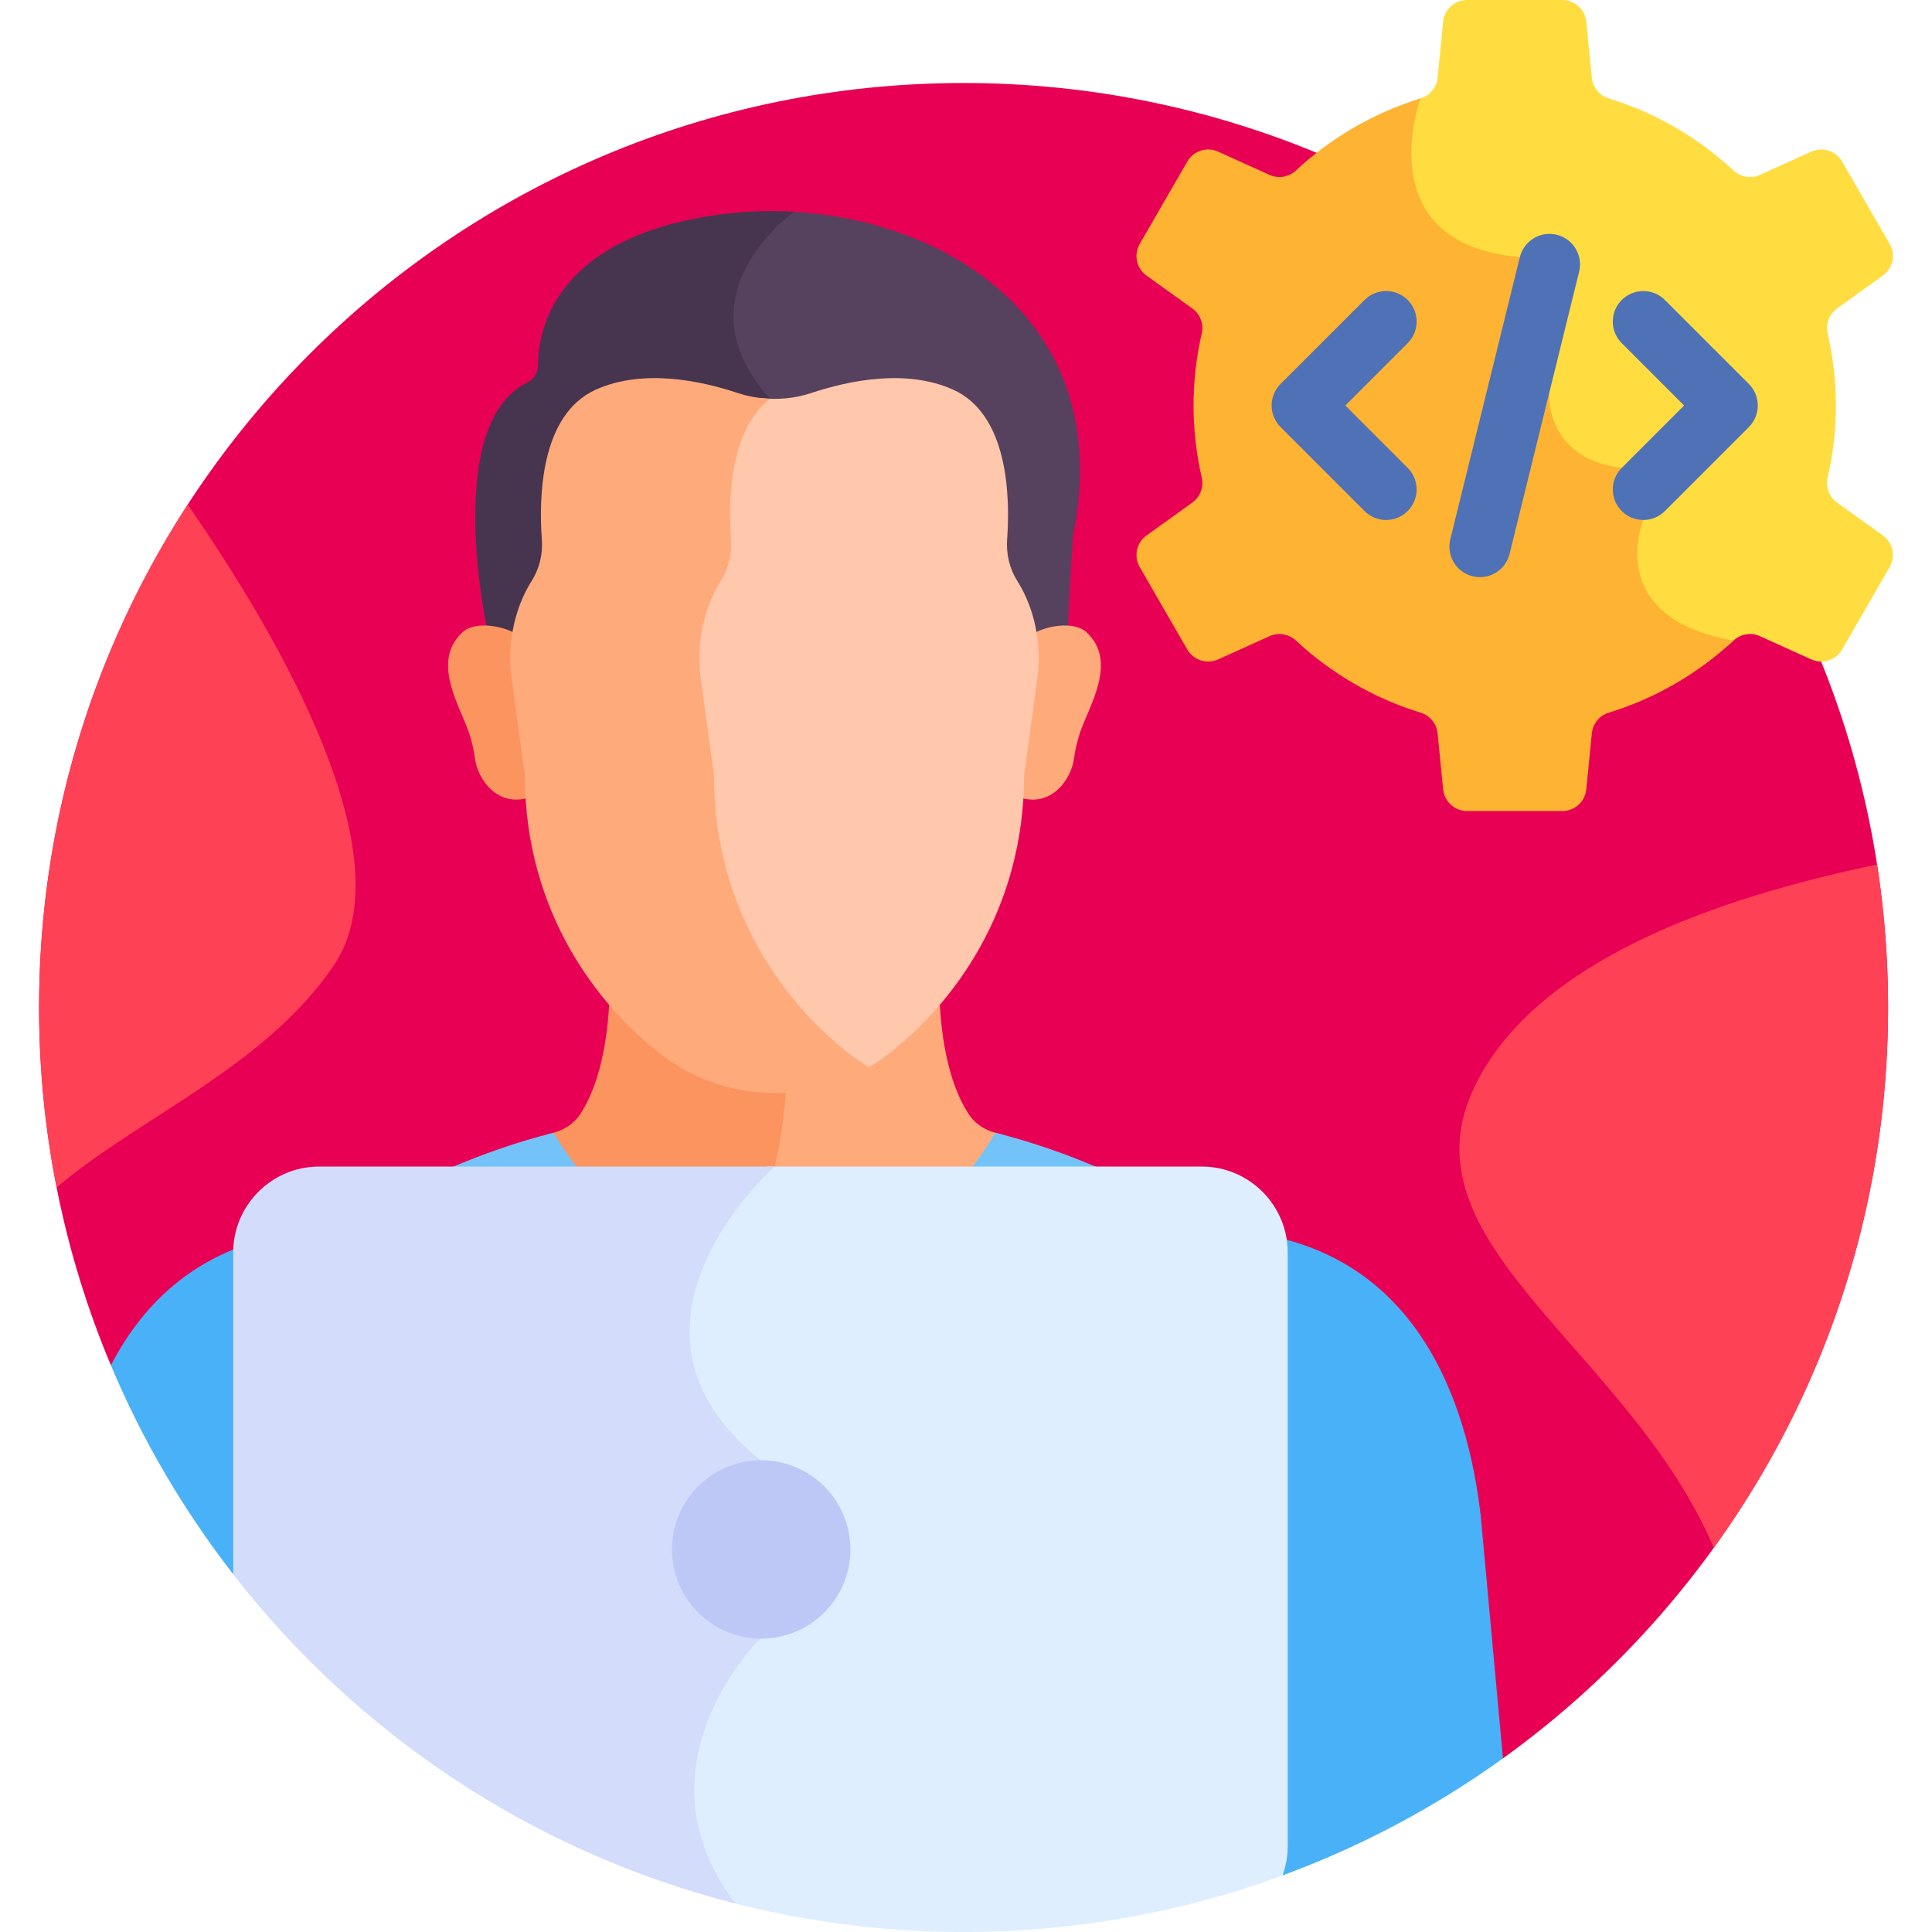 <svg id="Layer_1" enable-background="new 0 0 512 512" height="512" viewBox="0 0 512 512" width="512" xmlns="http://www.w3.org/2000/svg"><g><path d="m255.359 21.996c-135.311 0-245.002 109.691-245.002 245.002 0 33.621 6.778 65.657 19.032 94.824l368.911 104.165c61.807-44.477 102.061-117.028 102.061-198.989 0-135.311-109.691-245.002-245.002-245.002z" fill="#e80054"/><path d="m263.744 300.173c-2.888-.732-5.455-2.481-7.079-4.978-5.781-8.886-7.404-22.036-7.734-31.65-4.412 5.14-9.044 9.439-13.469 12.875-8.184 6.356-18.188 9.949-28.555 10.297-.808 14.304-4.273 39.511-18.38 48.916-1.409.939-3.191 1.735-5.27 2.411 17.794 7.988 39.022 5.763 54.828-6.51 6.709-5.21 17.977-15.411 27.363-30.896-.571-.15-1.13-.319-1.704-.465z" fill="#ffaa7b"/><path d="m205.245 286.752c-10.957 0-21.596-3.637-30.217-10.332-4.425-3.436-9.056-7.735-13.469-12.875-.331 9.613-1.953 22.764-7.735 31.65-1.625 2.497-4.192 4.246-7.079 4.978-.573.145-1.133.314-1.702.464 9.386 15.486 20.656 25.686 27.364 30.896 4 3.107 8.34 5.555 12.873 7.369 1.562-.592 2.939-1.26 4.08-2.021 14.756-9.837 18.279-35.72 19.07-50.243-1.059.069-2.12.114-3.185.114z" fill="#fc9460"/><path d="m339.842 497.019c20.982-7.708 40.62-18.195 58.459-31.032l-5.901-64.341c-3.493-30.25-17.138-71.514-65.183-75.441-5.638-.461-8.637-2.648-15.281-6.394-7.115-4.012-14.289-7.555-21.619-10.657-12.023 21.739-27.522 35.834-36.421 42.745-28.652 22.246-68.861 22.087-97.304-.001-8.899-6.91-24.398-21.005-36.422-42.744-7.329 3.102-14.503 6.645-21.619 10.657-6.644 3.746-9.643 5.933-15.28 6.394-28.142 2.3-44.473 17.414-53.883 35.618 8.381 19.949 19.339 38.545 32.437 55.393z" fill="#49b1f7"/><path d="m208.007 56.009-.964.959c-4.34 3.729-12.631 12.239-13.963 23.76-1.022 8.84 2.291 17.571 9.848 25.952.18.199.349.426.525.638 3.896.225 7.824-.265 11.569-1.51 9.765-3.247 25.077-6.5 37.56-.883 14.693 6.611 13.462 26.835 12.651 38.028-.282 3.891.643 7.794 2.746 11.093 1.242 1.948 2.227 4.014 3.009 6.053.972 2.536 1.663 6.821 2.09 9.481 2.255-1.093 7.144-2.283 9.902-1.893.337-11.7 1.417-25.979 1.417-25.979 11.445-56.047-33.292-84.154-76.39-85.699z" fill="#56415e"/><path d="m190.634 56.85c-43.875 5.978-48.045 30.854-48.065 39.981-.004 1.914-1.065 3.688-2.785 4.525-22.823 11.102-10.518 66.277-10.518 66.277 2.292.153 6.356 1.081 8.145 1.948.438-2.727 1.153-7.077 2.164-9.671.77-1.978 1.732-3.975 2.934-5.862 2.087-3.274 3.038-7.137 2.754-10.999-.82-11.163-2.091-31.493 12.644-38.123 12.483-5.617 27.796-2.364 37.561.883 3.222 1.071 6.581 1.593 9.938 1.575-.441-.605-.892-1.184-1.364-1.708-24.94-27.658 6.367-49.467 6.477-49.544-6.714-.402-13.415-.164-19.885.718z" fill="#47354f"/><path d="m287.912 167.541c-3.417-3.132-11.057-1.544-14 .373.645 4.015.682 8.123.125 12.179l-3.473 25.296c0 2.039-.064 4.04-.182 6.005 8.469 2.555 13.509-5.049 14.217-10.266.305-2.246.804-4.46 1.496-6.62 2.251-7.036 10.378-19.121 1.817-26.967z" fill="#ffaa7b"/><path d="m122.578 167.541c3.417-3.132 11.057-1.544 14 .373-.645 4.015-.681 8.123-.124 12.179l3.473 25.296c0 2.039.064 4.04.182 6.005-8.469 2.555-13.509-5.049-14.217-10.266-.305-2.246-.804-4.46-1.495-6.62-2.254-7.036-10.381-19.121-1.819-26.967z" fill="#fc9460"/><path d="m272.654 160.099c-.782-2.04-1.767-4.105-3.009-6.053-2.103-3.299-3.028-7.202-2.746-11.094.811-11.192.376-33.082-14.317-39.693-12.482-5.617-27.794-2.365-37.559.882-4.408 1.466-9.07 1.888-13.634 1.317-9.047 9.337-9.23 26.781-8.524 36.388.29 3.951-.682 7.903-2.818 11.253-1.231 1.931-2.215 3.975-3.003 5.998-2.554 6.562-3.299 13.679-2.342 20.647l3.554 25.887c0 37.217 19.867 62.513 36.766 75.636 1.155.897 2.357 1.719 3.579 2.506 2.396-1.288 4.692-2.777 6.861-4.461 16.516-12.826 35.933-37.549 35.933-73.924l3.473-25.296c.927-6.742.225-13.63-2.214-19.993z" fill="#ffc7ab"/><g><path d="m225.142 279.312c-16.516-12.826-35.933-37.549-35.933-73.924l-3.474-25.301c-.935-6.81-.207-13.766 2.289-20.179.77-1.977 1.732-3.975 2.935-5.862 2.087-3.274 3.038-7.137 2.754-10.999-.739-10.052-.486-28.883 10.329-37.373-2.901-.113-5.789-.607-8.575-1.534-9.765-3.247-25.077-6.499-37.559-.882-14.735 6.63-15.13 28.626-14.31 39.789.284 3.862-.667 7.724-2.754 10.999-1.203 1.887-2.165 3.885-2.935 5.862-2.496 6.413-3.224 13.369-2.289 20.179l3.474 25.301c0 36.374 19.417 61.098 35.933 73.924 8.621 6.695 19.26 10.331 30.217 10.331 8.86 0 17.512-2.38 25.057-6.83-1.785-1.052-3.509-2.219-5.159-3.501z" fill="#ffaa7b"/></g><path d="m155.605 353.17c28.97 22.497 69.988 22.745 99.28.001 9.045-7.024 24.761-21.323 36.925-43.375-9.023-3.907-18.274-7.133-27.978-9.598-9.203 15.047-20.18 24.973-26.735 30.064-18.638 14.471-45.001 14.524-63.702 0-6.557-5.091-17.533-15.017-26.736-30.064-9.704 2.465-18.956 5.691-27.978 9.598 12.163 22.051 27.879 36.35 36.924 43.374z" fill="#73c3f9"/><path d="m318.518 309.153h-115.22s-48.1 42.352-3.769 77.791v47.266s-34.163 33.21-7.09 69.62c20.08 5.322 41.167 8.171 62.921 8.171 29.703 0 58.171-5.289 84.515-14.971.888-2.424 1.373-5.037 1.373-7.759v-157.388c0-12.501-10.229-22.73-22.73-22.73z" fill="#deeeff"/><path d="m61.809 331.883v85.328c32.939 42.381 79.495 73.636 133.093 87.245-27.938-36.654 6.627-70.246 6.627-70.246v-47.266c-44.331-35.438 3.769-77.791 3.769-77.791h-120.759c-12.502 0-22.73 10.229-22.73 22.73z" fill="#d3dcfb"/><ellipse cx="201.528" cy="410.577" fill="#bec8f7" rx="23.633" ry="23.633" transform="matrix(.526 -.851 .851 .526 -253.679 366.154)"/><path d="m498.978 141.895-12.136-8.71c-2.102-1.509-3.067-4.13-2.487-6.652 1.41-6.13 2.168-12.508 2.168-19.066s-.758-12.936-2.168-19.066c-.58-2.522.385-5.143 2.487-6.652l12.136-8.71c2.669-1.916 3.451-5.544 1.808-8.389-4.069-7.047-7.965-13.795-12.602-21.828-1.643-2.845-5.179-3.987-8.173-2.634l-13.626 6.162c-2.357 1.066-5.111.591-7.004-1.172-9.306-8.666-20.549-15.275-33.017-19.094-2.471-.757-4.256-2.905-4.511-5.476l-1.473-14.847c-.324-3.27-3.074-5.761-6.36-5.761h-25.212c-3.286 0-6.036 2.491-6.361 5.761l-1.473 14.847c-.255 2.571-2.04 4.72-4.511 5.476-.595.182-1.185.377-1.775.572-1.293 4.087-5.096 18.621 2.019 29.875 4.659 7.369 13.011 11.736 24.835 12.99l7.501 34.772c-.341 6.445 3.35 18.697 19.678 21.075l5.16 12.457c-.844 2.361-3.42 11.094 1.086 19.353 3.765 6.902 11.401 11.535 22.713 13.784l-.059.387c.594-.523 1.181-1.054 1.76-1.594 1.893-1.763 4.646-2.238 7.004-1.172l13.626 6.162c2.994 1.354 6.527.217 8.169-2.629 4.069-7.047 7.964-13.795 12.602-21.828 1.644-2.845.865-6.478-1.804-8.393z" fill="#ffdd40"/><path d="m435.495 137.802-5.718-13.806c-20.41-2.463-19.223-19.818-19.223-19.818l-7.775-36.044c-40.581-3.58-26.315-42.05-26.315-42.05-12.468 3.819-23.711 10.428-33.017 19.094-1.893 1.763-4.647 2.238-7.004 1.172l-13.625-6.162c-2.994-1.354-6.527-.217-8.17 2.629-4.069 7.047-7.965 13.795-12.603 21.828-1.643 2.845-.864 6.479 1.805 8.395l12.136 8.71c2.102 1.509 3.067 4.13 2.487 6.652-1.41 6.13-2.168 12.508-2.168 19.066s.758 12.936 2.168 19.066c.58 2.522-.385 5.143-2.487 6.652l-12.136 8.71c-2.669 1.916-3.451 5.544-1.808 8.389 4.069 7.047 7.965 13.795 12.603 21.828 1.643 2.846 5.179 3.988 8.172 2.634l13.625-6.162c2.357-1.066 5.111-.591 7.004 1.172 9.306 8.666 20.549 15.275 33.017 19.094 2.471.757 4.256 2.905 4.511 5.477l1.473 14.847c.324 3.27 3.075 5.761 6.361 5.761h25.212c3.286 0 6.036-2.491 6.361-5.761l1.473-14.847c.255-2.572 2.04-4.72 4.511-5.477 12.468-3.819 23.711-10.428 33.017-19.094-34.728-6.127-23.887-31.955-23.887-31.955z" fill="#ffb332"/><g><g><path d="m367.333 137.802c-2.07 0-4.139-.79-5.718-2.368l-22.248-22.248c-3.159-3.159-3.159-8.279 0-11.438l22.248-22.248c3.158-3.157 8.278-3.157 11.436 0 3.158 3.159 3.158 8.278 0 11.437l-16.53 16.529 16.53 16.53c3.158 3.159 3.158 8.278 0 11.437-1.578 1.579-3.648 2.369-5.718 2.369z" fill="#4f71b6"/></g><g><path d="m435.495 137.802c-2.069 0-4.139-.79-5.718-2.368-3.158-3.159-3.158-8.278 0-11.437l16.53-16.53-16.53-16.529c-3.158-3.159-3.158-8.278 0-11.437 3.158-3.157 8.279-3.157 11.437 0l22.248 22.248c3.158 3.159 3.158 8.278 0 11.438l-22.248 22.248c-1.58 1.577-3.65 2.367-5.719 2.367z" fill="#4f71b6"/></g><g><path d="m392.204 152.953c-.641 0-1.291-.077-1.941-.237-4.337-1.069-6.986-5.45-5.917-9.787l18.433-74.795c1.069-4.338 5.448-6.985 9.787-5.917 4.337 1.069 6.986 5.45 5.917 9.787l-18.433 74.795c-.909 3.687-4.212 6.154-7.846 6.154z" fill="#4f71b6"/></g></g><g fill="#ff4155"><path d="m88.359 256c19.707-28.801-14.598-87.557-38.61-122.262-24.912 38.358-39.392 84.115-39.392 133.26 0 16.32 1.61 32.263 4.655 47.689 21.578-18.457 54.814-31.601 73.347-58.687z"/><path d="m390.026 289.643c-17.799 40.506 41.928 68.549 64.15 120.533 29.058-40.272 46.185-89.722 46.185-143.178 0-12.891-1.002-25.548-2.921-37.902-32.313 6.821-90.62 22.329-107.414 60.547z"/></g></g></svg>